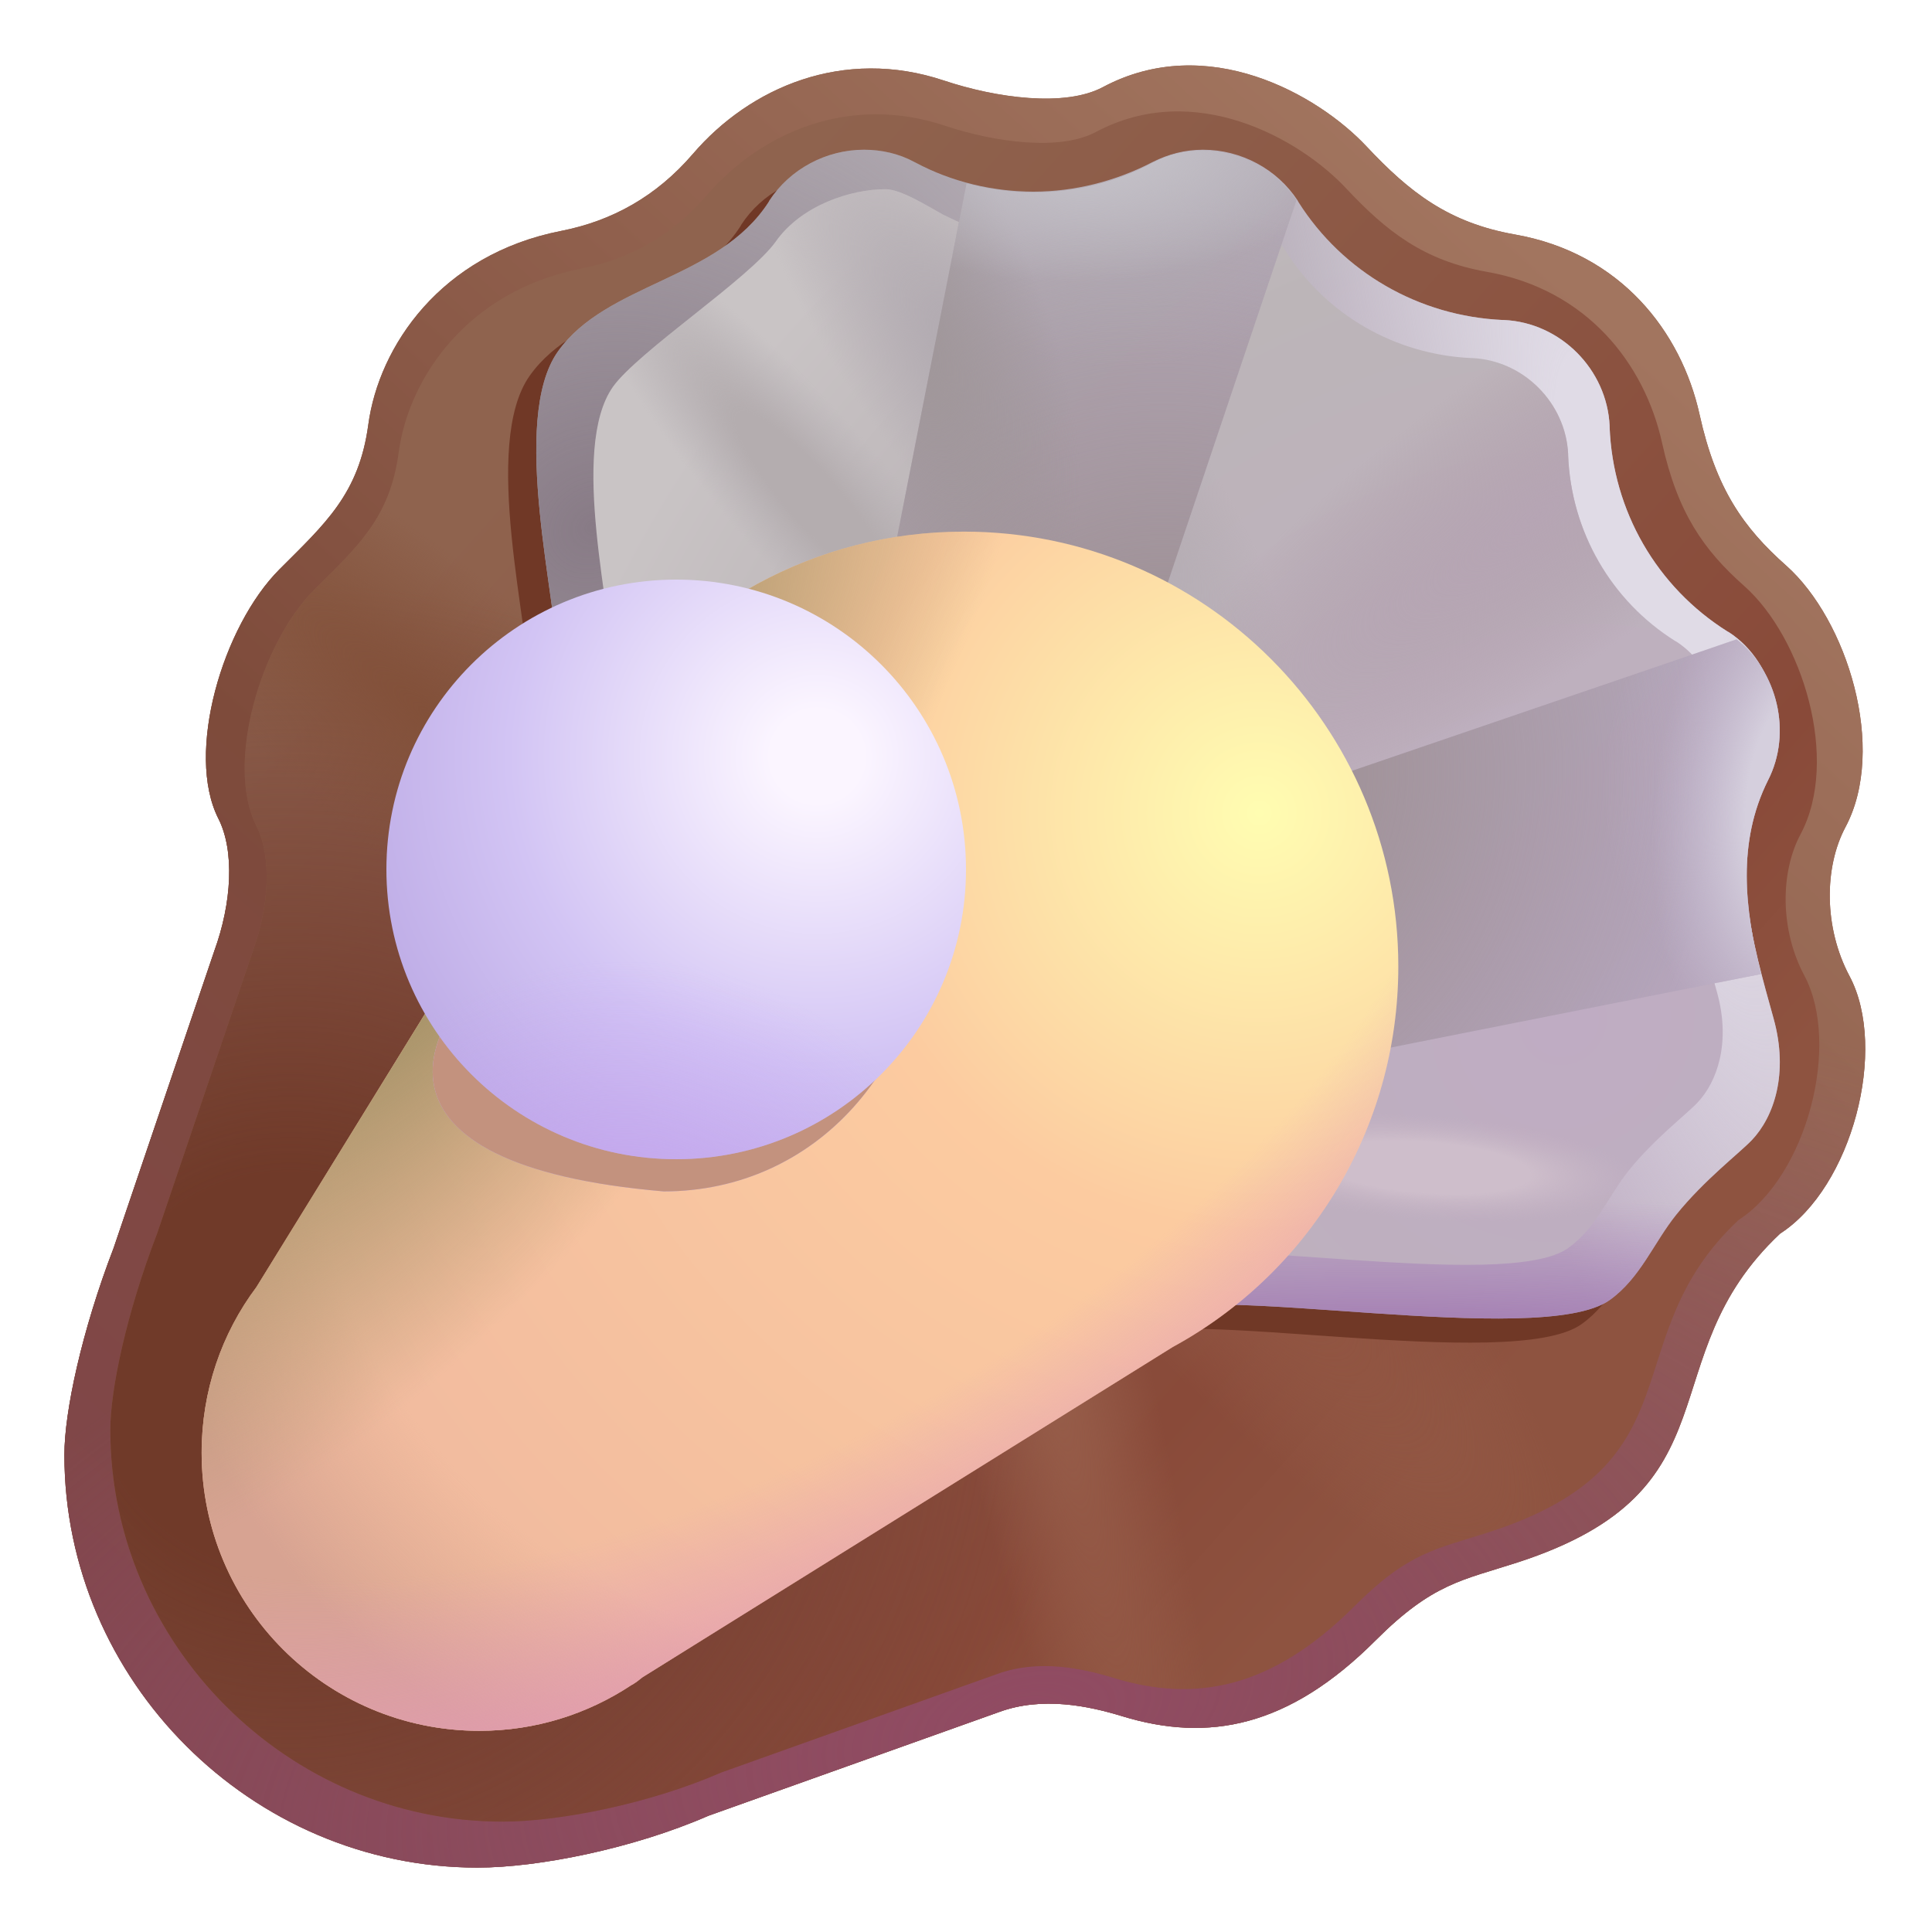 <svg viewBox="1 1 30 30" xmlns="http://www.w3.org/2000/svg">
<path d="M29.719 16.156C29.319 15.405 29.324 14.467 29.656 13.844C30.306 12.625 29.683 10.623 28.734 9.781C28.07 9.192 27.645 8.588 27.391 7.437C27.106 6.149 26.164 4.93 24.523 4.641C23.494 4.459 22.888 3.987 22.219 3.273C21.462 2.466 19.744 1.489 18.125 2.353C17.538 2.666 16.477 2.524 15.656 2.25C14.098 1.73 12.648 2.353 11.758 3.391C11.195 4.046 10.508 4.43 9.711 4.586C7.846 4.952 6.883 6.375 6.719 7.594C6.574 8.672 6.048 9.131 5.34 9.84C4.456 10.725 3.876 12.695 4.391 13.711C4.646 14.215 4.599 15.021 4.328 15.766L2.766 20.375C2.265 21.677 2 22.928 2 23.589C2 27.095 4.902 30 8.414 30C9.355 30 10.829 29.706 12 29.195L16.508 27.586C17.188 27.335 17.914 27.493 18.422 27.648C19.762 28.059 21.011 27.823 22.363 26.469C23.248 25.584 23.706 25.539 24.562 25.262C28.047 24.133 26.57 22.102 28.641 20.156C29.756 19.438 30.321 17.286 29.719 16.156Z" fill="url(#paint0_linear_18_29562)"/>
<path d="M29.719 16.156C29.319 15.405 29.324 14.467 29.656 13.844C30.306 12.625 29.683 10.623 28.734 9.781C28.07 9.192 27.645 8.588 27.391 7.437C27.106 6.149 26.164 4.93 24.523 4.641C23.494 4.459 22.888 3.987 22.219 3.273C21.462 2.466 19.744 1.489 18.125 2.353C17.538 2.666 16.477 2.524 15.656 2.25C14.098 1.73 12.648 2.353 11.758 3.391C11.195 4.046 10.508 4.43 9.711 4.586C7.846 4.952 6.883 6.375 6.719 7.594C6.574 8.672 6.048 9.131 5.34 9.84C4.456 10.725 3.876 12.695 4.391 13.711C4.646 14.215 4.599 15.021 4.328 15.766L2.766 20.375C2.265 21.677 2 22.928 2 23.589C2 27.095 4.902 30 8.414 30C9.355 30 10.829 29.706 12 29.195L16.508 27.586C17.188 27.335 17.914 27.493 18.422 27.648C19.762 28.059 21.011 27.823 22.363 26.469C23.248 25.584 23.706 25.539 24.562 25.262C28.047 24.133 26.57 22.102 28.641 20.156C29.756 19.438 30.321 17.286 29.719 16.156Z" fill="url(#paint1_radial_18_29562)"/>
<path d="M29.719 16.156C29.319 15.405 29.324 14.467 29.656 13.844C30.306 12.625 29.683 10.623 28.734 9.781C28.07 9.192 27.645 8.588 27.391 7.437C27.106 6.149 26.164 4.93 24.523 4.641C23.494 4.459 22.888 3.987 22.219 3.273C21.462 2.466 19.744 1.489 18.125 2.353C17.538 2.666 16.477 2.524 15.656 2.25C14.098 1.73 12.648 2.353 11.758 3.391C11.195 4.046 10.508 4.43 9.711 4.586C7.846 4.952 6.883 6.375 6.719 7.594C6.574 8.672 6.048 9.131 5.34 9.84C4.456 10.725 3.876 12.695 4.391 13.711C4.646 14.215 4.599 15.021 4.328 15.766L2.766 20.375C2.265 21.677 2 22.928 2 23.589C2 27.095 4.902 30 8.414 30C9.355 30 10.829 29.706 12 29.195L16.508 27.586C17.188 27.335 17.914 27.493 18.422 27.648C19.762 28.059 21.011 27.823 22.363 26.469C23.248 25.584 23.706 25.539 24.562 25.262C28.047 24.133 26.57 22.102 28.641 20.156C29.756 19.438 30.321 17.286 29.719 16.156Z" fill="url(#paint2_linear_18_29562)"/>
<path d="M29.719 16.156C29.319 15.405 29.324 14.467 29.656 13.844C30.306 12.625 29.683 10.623 28.734 9.781C28.07 9.192 27.645 8.588 27.391 7.437C27.106 6.149 26.164 4.93 24.523 4.641C23.494 4.459 22.888 3.987 22.219 3.273C21.462 2.466 19.744 1.489 18.125 2.353C17.538 2.666 16.477 2.524 15.656 2.25C14.098 1.73 12.648 2.353 11.758 3.391C11.195 4.046 10.508 4.43 9.711 4.586C7.846 4.952 6.883 6.375 6.719 7.594C6.574 8.672 6.048 9.131 5.34 9.84C4.456 10.725 3.876 12.695 4.391 13.711C4.646 14.215 4.599 15.021 4.328 15.766L2.766 20.375C2.265 21.677 2 22.928 2 23.589C2 27.095 4.902 30 8.414 30C9.355 30 10.829 29.706 12 29.195L16.508 27.586C17.188 27.335 17.914 27.493 18.422 27.648C19.762 28.059 21.011 27.823 22.363 26.469C23.248 25.584 23.706 25.539 24.562 25.262C28.047 24.133 26.57 22.102 28.641 20.156C29.756 19.438 30.321 17.286 29.719 16.156Z" fill="url(#paint3_radial_18_29562)"/>
<g filter="url(#filter0_f_18_29562)">
<path d="M29.018 16.149C28.638 15.436 28.643 14.546 28.959 13.954C29.575 12.797 28.984 10.897 28.084 10.099C27.453 9.539 27.05 8.966 26.808 7.875C26.538 6.652 25.645 5.495 24.088 5.221C23.111 5.048 22.535 4.6 21.901 3.923C21.182 3.156 19.552 2.23 18.016 3.05C17.459 3.347 16.451 3.212 15.673 2.952C14.194 2.459 12.819 3.05 11.973 4.034C11.44 4.656 10.787 5.02 10.031 5.169C8.261 5.516 7.347 6.866 7.191 8.023C7.054 9.046 6.555 9.481 5.883 10.155C5.044 10.994 4.494 12.864 4.982 13.828C5.224 14.306 5.179 15.071 4.923 15.778L3.44 20.152C2.965 21.388 2.713 22.575 2.713 23.202C2.713 26.529 5.467 29.286 8.8 29.286C9.693 29.286 11.092 29.007 12.203 28.522L16.481 26.995C17.127 26.758 17.815 26.907 18.297 27.055C19.569 27.444 20.754 27.22 22.038 25.935C22.877 25.095 23.311 25.053 24.125 24.79C27.431 23.718 26.03 21.791 27.995 19.945C29.053 19.263 29.589 17.221 29.018 16.149Z" fill="url(#paint4_linear_18_29562)"/>
<path d="M29.018 16.149C28.638 15.436 28.643 14.546 28.959 13.954C29.575 12.797 28.984 10.897 28.084 10.099C27.453 9.539 27.05 8.966 26.808 7.875C26.538 6.652 25.645 5.495 24.088 5.221C23.111 5.048 22.535 4.6 21.901 3.923C21.182 3.156 19.552 2.23 18.016 3.05C17.459 3.347 16.451 3.212 15.673 2.952C14.194 2.459 12.819 3.05 11.973 4.034C11.44 4.656 10.787 5.02 10.031 5.169C8.261 5.516 7.347 6.866 7.191 8.023C7.054 9.046 6.555 9.481 5.883 10.155C5.044 10.994 4.494 12.864 4.982 13.828C5.224 14.306 5.179 15.071 4.923 15.778L3.44 20.152C2.965 21.388 2.713 22.575 2.713 23.202C2.713 26.529 5.467 29.286 8.8 29.286C9.693 29.286 11.092 29.007 12.203 28.522L16.481 26.995C17.127 26.758 17.815 26.907 18.297 27.055C19.569 27.444 20.754 27.22 22.038 25.935C22.877 25.095 23.311 25.053 24.125 24.79C27.431 23.718 26.03 21.791 27.995 19.945C29.053 19.263 29.589 17.221 29.018 16.149Z" fill="url(#paint5_radial_18_29562)"/>
<path d="M29.018 16.149C28.638 15.436 28.643 14.546 28.959 13.954C29.575 12.797 28.984 10.897 28.084 10.099C27.453 9.539 27.05 8.966 26.808 7.875C26.538 6.652 25.645 5.495 24.088 5.221C23.111 5.048 22.535 4.6 21.901 3.923C21.182 3.156 19.552 2.23 18.016 3.05C17.459 3.347 16.451 3.212 15.673 2.952C14.194 2.459 12.819 3.05 11.973 4.034C11.44 4.656 10.787 5.02 10.031 5.169C8.261 5.516 7.347 6.866 7.191 8.023C7.054 9.046 6.555 9.481 5.883 10.155C5.044 10.994 4.494 12.864 4.982 13.828C5.224 14.306 5.179 15.071 4.923 15.778L3.44 20.152C2.965 21.388 2.713 22.575 2.713 23.202C2.713 26.529 5.467 29.286 8.8 29.286C9.693 29.286 11.092 29.007 12.203 28.522L16.481 26.995C17.127 26.758 17.815 26.907 18.297 27.055C19.569 27.444 20.754 27.22 22.038 25.935C22.877 25.095 23.311 25.053 24.125 24.79C27.431 23.718 26.03 21.791 27.995 19.945C29.053 19.263 29.589 17.221 29.018 16.149Z" fill="url(#paint6_radial_18_29562)"/>
<path d="M29.018 16.149C28.638 15.436 28.643 14.546 28.959 13.954C29.575 12.797 28.984 10.897 28.084 10.099C27.453 9.539 27.05 8.966 26.808 7.875C26.538 6.652 25.645 5.495 24.088 5.221C23.111 5.048 22.535 4.6 21.901 3.923C21.182 3.156 19.552 2.23 18.016 3.05C17.459 3.347 16.451 3.212 15.673 2.952C14.194 2.459 12.819 3.05 11.973 4.034C11.44 4.656 10.787 5.02 10.031 5.169C8.261 5.516 7.347 6.866 7.191 8.023C7.054 9.046 6.555 9.481 5.883 10.155C5.044 10.994 4.494 12.864 4.982 13.828C5.224 14.306 5.179 15.071 4.923 15.778L3.44 20.152C2.965 21.388 2.713 22.575 2.713 23.202C2.713 26.529 5.467 29.286 8.8 29.286C9.693 29.286 11.092 29.007 12.203 28.522L16.481 26.995C17.127 26.758 17.815 26.907 18.297 27.055C19.569 27.444 20.754 27.22 22.038 25.935C22.877 25.095 23.311 25.053 24.125 24.79C27.431 23.718 26.03 21.791 27.995 19.945C29.053 19.263 29.589 17.221 29.018 16.149Z" fill="url(#paint7_radial_18_29562)"/>
<path d="M29.018 16.149C28.638 15.436 28.643 14.546 28.959 13.954C29.575 12.797 28.984 10.897 28.084 10.099C27.453 9.539 27.05 8.966 26.808 7.875C26.538 6.652 25.645 5.495 24.088 5.221C23.111 5.048 22.535 4.6 21.901 3.923C21.182 3.156 19.552 2.23 18.016 3.05C17.459 3.347 16.451 3.212 15.673 2.952C14.194 2.459 12.819 3.05 11.973 4.034C11.44 4.656 10.787 5.02 10.031 5.169C8.261 5.516 7.347 6.866 7.191 8.023C7.054 9.046 6.555 9.481 5.883 10.155C5.044 10.994 4.494 12.864 4.982 13.828C5.224 14.306 5.179 15.071 4.923 15.778L3.44 20.152C2.965 21.388 2.713 22.575 2.713 23.202C2.713 26.529 5.467 29.286 8.8 29.286C9.693 29.286 11.092 29.007 12.203 28.522L16.481 26.995C17.127 26.758 17.815 26.907 18.297 27.055C19.569 27.444 20.754 27.22 22.038 25.935C22.877 25.095 23.311 25.053 24.125 24.79C27.431 23.718 26.03 21.791 27.995 19.945C29.053 19.263 29.589 17.221 29.018 16.149Z" fill="url(#paint8_radial_18_29562)"/>
</g>
<g filter="url(#filter1_f_18_29562)">
<path d="M9.227 11.734C9.227 10.75 8.469 7.898 9.227 6.832C9.984 5.766 11.717 5.722 12.499 4.511L12.509 4.491C12.829 4 13.389 3.7 13.979 3.7C14.25 3.7 14.52 3.76 14.76 3.89L14.78 3.9C15.34 4.2 15.981 4.351 16.611 4.351C17.242 4.351 17.882 4.19 18.442 3.9L18.462 3.89C18.703 3.77 18.963 3.7 19.243 3.7C19.833 3.7 20.393 4 20.714 4.491L20.724 4.511C21.414 5.603 22.595 6.284 23.896 6.344H23.916C24.796 6.384 25.517 7.115 25.557 7.987V8.007C25.607 9.309 26.287 10.491 27.388 11.182L27.408 11.192C28.148 11.673 28.375 12.766 27.975 13.557C27.391 14.726 27.771 15.999 28.102 17.19C28.34 18.046 28.107 18.719 27.766 19.078C27.578 19.276 27.029 19.695 26.594 20.234C26.24 20.673 26.037 21.22 25.557 21.562C24.488 22.325 19.125 21.265 18.5 21.781L9.227 11.734Z" fill="#703826"/>
</g>
<path d="M9.664 11.359C9.664 10.375 8.907 7.523 9.664 6.457C10.422 5.391 12.155 5.347 12.936 4.136L12.946 4.116C13.266 3.625 13.827 3.325 14.417 3.325C14.687 3.325 14.957 3.385 15.197 3.515L15.217 3.525C15.778 3.825 16.418 3.976 17.049 3.976C17.679 3.976 18.32 3.815 18.88 3.525L18.9 3.515C19.14 3.395 19.4 3.325 19.68 3.325C20.271 3.325 20.831 3.625 21.151 4.116L21.161 4.136C21.852 5.228 23.032 5.909 24.333 5.969H24.353C25.234 6.009 25.954 6.74 25.994 7.612V7.632C26.044 8.934 26.725 10.116 27.826 10.807L27.846 10.817C28.586 11.298 28.813 12.391 28.413 13.182C27.829 14.351 28.209 15.624 28.54 16.815C28.778 17.671 28.544 18.344 28.203 18.703C28.015 18.901 27.466 19.32 27.031 19.859C26.677 20.298 26.474 20.845 25.994 21.188C24.925 21.95 19.563 20.89 18.938 21.406L9.664 11.359Z" fill="url(#paint9_radial_18_29562)"/>
<path d="M9.664 11.359C9.664 10.375 8.907 7.523 9.664 6.457C10.422 5.391 12.155 5.347 12.936 4.136L12.946 4.116C13.266 3.625 13.827 3.325 14.417 3.325C14.687 3.325 14.957 3.385 15.197 3.515L15.217 3.525C15.778 3.825 16.418 3.976 17.049 3.976C17.679 3.976 18.32 3.815 18.88 3.525L18.9 3.515C19.14 3.395 19.4 3.325 19.68 3.325C20.271 3.325 20.831 3.625 21.151 4.116L21.161 4.136C21.852 5.228 23.032 5.909 24.333 5.969H24.353C25.234 6.009 25.954 6.74 25.994 7.612V7.632C26.044 8.934 26.725 10.116 27.826 10.807L27.846 10.817C28.586 11.298 28.813 12.391 28.413 13.182C27.829 14.351 28.209 15.624 28.54 16.815C28.778 17.671 28.544 18.344 28.203 18.703C28.015 18.901 27.466 19.32 27.031 19.859C26.677 20.298 26.474 20.845 25.994 21.188C24.925 21.95 19.563 20.89 18.938 21.406L9.664 11.359Z" fill="url(#paint10_radial_18_29562)"/>
<path d="M9.664 11.359C9.664 10.375 8.907 7.523 9.664 6.457C10.422 5.391 12.155 5.347 12.936 4.136L12.946 4.116C13.266 3.625 13.827 3.325 14.417 3.325C14.687 3.325 14.957 3.385 15.197 3.515L15.217 3.525C15.778 3.825 16.418 3.976 17.049 3.976C17.679 3.976 18.32 3.815 18.88 3.525L18.9 3.515C19.14 3.395 19.4 3.325 19.68 3.325C20.271 3.325 20.831 3.625 21.151 4.116L21.161 4.136C21.852 5.228 23.032 5.909 24.333 5.969H24.353C25.234 6.009 25.954 6.74 25.994 7.612V7.632C26.044 8.934 26.725 10.116 27.826 10.807L27.846 10.817C28.586 11.298 28.813 12.391 28.413 13.182C27.829 14.351 28.209 15.624 28.54 16.815C28.778 17.671 28.544 18.344 28.203 18.703C28.015 18.901 27.466 19.32 27.031 19.859C26.677 20.298 26.474 20.845 25.994 21.188C24.925 21.95 19.563 20.89 18.938 21.406L9.664 11.359Z" fill="url(#paint11_radial_18_29562)"/>
<path d="M9.664 11.359C9.664 10.375 8.907 7.523 9.664 6.457C10.422 5.391 12.155 5.347 12.936 4.136L12.946 4.116C13.266 3.625 13.827 3.325 14.417 3.325C14.687 3.325 14.957 3.385 15.197 3.515L15.217 3.525C15.778 3.825 16.418 3.976 17.049 3.976C17.679 3.976 18.32 3.815 18.88 3.525L18.9 3.515C19.14 3.395 19.4 3.325 19.68 3.325C20.271 3.325 20.831 3.625 21.151 4.116L21.161 4.136C21.852 5.228 23.032 5.909 24.333 5.969H24.353C25.234 6.009 25.954 6.74 25.994 7.612V7.632C26.044 8.934 26.725 10.116 27.826 10.807L27.846 10.817C28.586 11.298 28.813 12.391 28.413 13.182C27.829 14.351 28.209 15.624 28.54 16.815C28.778 17.671 28.544 18.344 28.203 18.703C28.015 18.901 27.466 19.32 27.031 19.859C26.677 20.298 26.474 20.845 25.994 21.188C24.925 21.95 19.563 20.89 18.938 21.406L9.664 11.359Z" fill="url(#paint12_radial_18_29562)"/>
<g filter="url(#filter2_f_18_29562)">
<path d="M10.52 11.455C10.52 10.561 9.832 7.971 10.52 7.003C10.898 6.471 12.648 5.313 13.047 4.749C13.445 4.186 14.214 3.938 14.75 3.938C14.995 3.938 15.422 4.213 15.641 4.331C16.169 4.595 16.632 4.749 17.226 4.749C17.799 4.749 18.38 4.604 18.889 4.34L18.907 4.331C19.125 4.222 19.362 4.158 19.616 4.158C20.152 4.158 20.661 4.431 20.952 4.877L20.961 4.895C21.588 5.886 22.66 6.505 23.842 6.56H23.86C24.66 6.596 25.314 7.26 25.35 8.052V8.07C25.396 9.252 26.014 10.326 27.013 10.954L27.031 10.963C27.704 11.399 27.91 12.392 27.547 13.11C27.016 14.172 27.361 15.328 27.662 16.409C27.878 17.187 27.666 17.798 27.356 18.124C27.186 18.304 26.687 18.684 26.292 19.174C25.971 19.573 25.786 20.07 25.35 20.38C24.379 21.073 19.509 20.11 18.942 20.579L10.52 11.455Z" fill="url(#paint13_radial_18_29562)"/>
<path d="M10.52 11.455C10.52 10.561 9.832 7.971 10.52 7.003C10.898 6.471 12.648 5.313 13.047 4.749C13.445 4.186 14.214 3.938 14.75 3.938C14.995 3.938 15.422 4.213 15.641 4.331C16.169 4.595 16.632 4.749 17.226 4.749C17.799 4.749 18.38 4.604 18.889 4.34L18.907 4.331C19.125 4.222 19.362 4.158 19.616 4.158C20.152 4.158 20.661 4.431 20.952 4.877L20.961 4.895C21.588 5.886 22.66 6.505 23.842 6.56H23.86C24.66 6.596 25.314 7.26 25.35 8.052V8.07C25.396 9.252 26.014 10.326 27.013 10.954L27.031 10.963C27.704 11.399 27.91 12.392 27.547 13.11C27.016 14.172 27.361 15.328 27.662 16.409C27.878 17.187 27.666 17.798 27.356 18.124C27.186 18.304 26.687 18.684 26.292 19.174C25.971 19.573 25.786 20.07 25.35 20.38C24.379 21.073 19.509 20.11 18.942 20.579L10.52 11.455Z" fill="url(#paint14_radial_18_29562)"/>
<path d="M10.52 11.455C10.52 10.561 9.832 7.971 10.52 7.003C10.898 6.471 12.648 5.313 13.047 4.749C13.445 4.186 14.214 3.938 14.75 3.938C14.995 3.938 15.422 4.213 15.641 4.331C16.169 4.595 16.632 4.749 17.226 4.749C17.799 4.749 18.38 4.604 18.889 4.34L18.907 4.331C19.125 4.222 19.362 4.158 19.616 4.158C20.152 4.158 20.661 4.431 20.952 4.877L20.961 4.895C21.588 5.886 22.66 6.505 23.842 6.56H23.86C24.66 6.596 25.314 7.26 25.35 8.052V8.07C25.396 9.252 26.014 10.326 27.013 10.954L27.031 10.963C27.704 11.399 27.91 12.392 27.547 13.11C27.016 14.172 27.361 15.328 27.662 16.409C27.878 17.187 27.666 17.798 27.356 18.124C27.186 18.304 26.687 18.684 26.292 19.174C25.971 19.573 25.786 20.07 25.35 20.38C24.379 21.073 19.509 20.11 18.942 20.579L10.52 11.455Z" fill="url(#paint15_radial_18_29562)"/>
<path d="M10.52 11.455C10.52 10.561 9.832 7.971 10.52 7.003C10.898 6.471 12.648 5.313 13.047 4.749C13.445 4.186 14.214 3.938 14.75 3.938C14.995 3.938 15.422 4.213 15.641 4.331C16.169 4.595 16.632 4.749 17.226 4.749C17.799 4.749 18.38 4.604 18.889 4.34L18.907 4.331C19.125 4.222 19.362 4.158 19.616 4.158C20.152 4.158 20.661 4.431 20.952 4.877L20.961 4.895C21.588 5.886 22.66 6.505 23.842 6.56H23.86C24.66 6.596 25.314 7.26 25.35 8.052V8.07C25.396 9.252 26.014 10.326 27.013 10.954L27.031 10.963C27.704 11.399 27.91 12.392 27.547 13.11C27.016 14.172 27.361 15.328 27.662 16.409C27.878 17.187 27.666 17.798 27.356 18.124C27.186 18.304 26.687 18.684 26.292 19.174C25.971 19.573 25.786 20.07 25.35 20.38C24.379 21.073 19.509 20.11 18.942 20.579L10.52 11.455Z" fill="url(#paint16_radial_18_29562)"/>
<path d="M10.52 11.455C10.52 10.561 9.832 7.971 10.52 7.003C10.898 6.471 12.648 5.313 13.047 4.749C13.445 4.186 14.214 3.938 14.75 3.938C14.995 3.938 15.422 4.213 15.641 4.331C16.169 4.595 16.632 4.749 17.226 4.749C17.799 4.749 18.38 4.604 18.889 4.34L18.907 4.331C19.125 4.222 19.362 4.158 19.616 4.158C20.152 4.158 20.661 4.431 20.952 4.877L20.961 4.895C21.588 5.886 22.66 6.505 23.842 6.56H23.86C24.66 6.596 25.314 7.26 25.35 8.052V8.07C25.396 9.252 26.014 10.326 27.013 10.954L27.031 10.963C27.704 11.399 27.91 12.392 27.547 13.11C27.016 14.172 27.361 15.328 27.662 16.409C27.878 17.187 27.666 17.798 27.356 18.124C27.186 18.304 26.687 18.684 26.292 19.174C25.971 19.573 25.786 20.07 25.35 20.38C24.379 21.073 19.509 20.11 18.942 20.579L10.52 11.455Z" fill="url(#paint17_radial_18_29562)"/>
</g>
<path d="M28.453 13.117C28.833 12.376 28.597 11.428 27.966 10.928L17.65 14.454L21.132 4.106C20.812 3.635 20.262 3.335 19.681 3.335C19.411 3.335 19.141 3.395 18.901 3.525L18.881 3.535C18.32 3.836 17.69 3.986 17.049 3.986C16.699 3.986 16.349 3.936 16.009 3.846L13.417 17.048L14.288 17.278L14.708 18.831L28.344 16.125C28.091 15.116 27.972 14.081 28.453 13.117Z" fill="url(#paint18_linear_18_29562)"/>
<path d="M28.453 13.117C28.833 12.376 28.597 11.428 27.966 10.928L17.65 14.454L21.132 4.106C20.812 3.635 20.262 3.335 19.681 3.335C19.411 3.335 19.141 3.395 18.901 3.525L18.881 3.535C18.32 3.836 17.69 3.986 17.049 3.986C16.699 3.986 16.349 3.936 16.009 3.846L13.417 17.048L14.288 17.278L14.708 18.831L28.344 16.125C28.091 15.116 27.972 14.081 28.453 13.117Z" fill="url(#paint19_radial_18_29562)"/>
<path d="M28.453 13.117C28.833 12.376 28.597 11.428 27.966 10.928L17.65 14.454L21.132 4.106C20.812 3.635 20.262 3.335 19.681 3.335C19.411 3.335 19.141 3.395 18.901 3.525L18.881 3.535C18.32 3.836 17.69 3.986 17.049 3.986C16.699 3.986 16.349 3.936 16.009 3.846L13.417 17.048L14.288 17.278L14.708 18.831L28.344 16.125C28.091 15.116 27.972 14.081 28.453 13.117Z" fill="url(#paint20_radial_18_29562)"/>
<path d="M28.453 13.117C28.833 12.376 28.597 11.428 27.966 10.928L17.65 14.454L21.132 4.106C20.812 3.635 20.262 3.335 19.681 3.335C19.411 3.335 19.141 3.395 18.901 3.525L18.881 3.535C18.32 3.836 17.69 3.986 17.049 3.986C16.699 3.986 16.349 3.936 16.009 3.846L13.417 17.048L14.288 17.278L14.708 18.831L28.344 16.125C28.091 15.116 27.972 14.081 28.453 13.117Z" fill="url(#paint21_radial_18_29562)"/>
<path d="M28.453 13.117C28.833 12.376 28.597 11.428 27.966 10.928L17.65 14.454L21.132 4.106C20.812 3.635 20.262 3.335 19.681 3.335C19.411 3.335 19.141 3.395 18.901 3.525L18.881 3.535C18.32 3.836 17.69 3.986 17.049 3.986C16.699 3.986 16.349 3.936 16.009 3.846L13.417 17.048L14.288 17.278L14.708 18.831L28.344 16.125C28.091 15.116 27.972 14.081 28.453 13.117Z" fill="url(#paint22_radial_18_29562)"/>
<path d="M28.453 13.117C28.833 12.376 28.597 11.428 27.966 10.928L17.65 14.454L21.132 4.106C20.812 3.635 20.262 3.335 19.681 3.335C19.411 3.335 19.141 3.395 18.901 3.525L18.881 3.535C18.32 3.836 17.69 3.986 17.049 3.986C16.699 3.986 16.349 3.936 16.009 3.846L13.417 17.048L14.288 17.278L14.708 18.831L28.344 16.125C28.091 15.116 27.972 14.081 28.453 13.117Z" fill="url(#paint23_radial_18_29562)"/>
<path d="M28.453 13.117C28.833 12.376 28.597 11.428 27.966 10.928L17.65 14.454L21.132 4.106C20.812 3.635 20.262 3.335 19.681 3.335C19.411 3.335 19.141 3.395 18.901 3.525L18.881 3.535C18.32 3.836 17.69 3.986 17.049 3.986C16.699 3.986 16.349 3.936 16.009 3.846L13.417 17.048L14.288 17.278L14.708 18.831L28.344 16.125C28.091 15.116 27.972 14.081 28.453 13.117Z" fill="url(#paint24_radial_18_29562)"/>
<path d="M22.713 16.006C22.713 12.28 19.691 9.255 15.969 9.255C13.647 9.255 11.606 10.427 10.395 12.21L4.982 20.985C4.442 21.706 4.131 22.597 4.131 23.559C4.131 25.943 6.063 27.876 8.444 27.876C9.315 27.876 10.125 27.616 10.806 27.165L10.826 27.155C10.876 27.125 10.926 27.085 10.976 27.045L19.211 21.916C21.292 20.784 22.713 18.561 22.713 16.006Z" fill="url(#paint25_radial_18_29562)"/>
<path d="M22.713 16.006C22.713 12.28 19.691 9.255 15.969 9.255C13.647 9.255 11.606 10.427 10.395 12.21L4.982 20.985C4.442 21.706 4.131 22.597 4.131 23.559C4.131 25.943 6.063 27.876 8.444 27.876C9.315 27.876 10.125 27.616 10.806 27.165L10.826 27.155C10.876 27.125 10.926 27.085 10.976 27.045L19.211 21.916C21.292 20.784 22.713 18.561 22.713 16.006Z" fill="url(#paint26_radial_18_29562)"/>
<path d="M22.713 16.006C22.713 12.28 19.691 9.255 15.969 9.255C13.647 9.255 11.606 10.427 10.395 12.21L4.982 20.985C4.442 21.706 4.131 22.597 4.131 23.559C4.131 25.943 6.063 27.876 8.444 27.876C9.315 27.876 10.125 27.616 10.806 27.165L10.826 27.155C10.876 27.125 10.926 27.085 10.976 27.045L19.211 21.916C21.292 20.784 22.713 18.561 22.713 16.006Z" fill="url(#paint27_radial_18_29562)"/>
<path d="M22.713 16.006C22.713 12.28 19.691 9.255 15.969 9.255C13.647 9.255 11.606 10.427 10.395 12.21L4.982 20.985C4.442 21.706 4.131 22.597 4.131 23.559C4.131 25.943 6.063 27.876 8.444 27.876C9.315 27.876 10.125 27.616 10.806 27.165L10.826 27.155C10.876 27.125 10.926 27.085 10.976 27.045L19.211 21.916C21.292 20.784 22.713 18.561 22.713 16.006Z" fill="url(#paint28_radial_18_29562)"/>
<g filter="url(#filter3_f_18_29562)">
<path d="M15.406 15.031C15.406 17.517 13.686 19.5 11.306 19.5C1.759 18.688 14.149 10.844 15.406 15.031Z" fill="url(#paint29_radial_18_29562)"/>
<path d="M15.406 15.031C15.406 17.517 13.686 19.5 11.306 19.5C1.759 18.688 14.149 10.844 15.406 15.031Z" fill="#C3927E"/>
</g>
<path d="M11.5 19C13.985 19 16 16.985 16 14.5C16 12.015 13.985 10 11.5 10C9.015 10 7 12.015 7 14.5C7 16.985 9.015 19 11.5 19Z" fill="url(#paint30_radial_18_29562)"/>
<path d="M11.5 19C13.985 19 16 16.985 16 14.5C16 12.015 13.985 10 11.5 10C9.015 10 7 12.015 7 14.5C7 16.985 9.015 19 11.5 19Z" fill="url(#paint31_radial_18_29562)"/>
<defs>
<filter id="filter0_f_18_29562" x="2.213" y="2.23" width="27.537" height="27.556" filterUnits="userSpaceOnUse" color-interpolation-filters="sRGB">
<feFlood flood-opacity="0" result="BackgroundImageFix"/>
<feBlend mode="normal" in="SourceGraphic" in2="BackgroundImageFix" result="shape"/>
<feGaussianBlur stdDeviation="0.25" result="effect1_foregroundBlur_18_29562"/>
</filter>
<filter id="filter1_f_18_29562" x="7.89" y="2.7" width="21.309" height="20.149" filterUnits="userSpaceOnUse" color-interpolation-filters="sRGB">
<feFlood flood-opacity="0" result="BackgroundImageFix"/>
<feBlend mode="normal" in="SourceGraphic" in2="BackgroundImageFix" result="shape"/>
<feGaussianBlur stdDeviation="0.5" result="effect1_foregroundBlur_18_29562"/>
</filter>
<filter id="filter2_f_18_29562" x="9.214" y="2.938" width="19.536" height="18.703" filterUnits="userSpaceOnUse" color-interpolation-filters="sRGB">
<feFlood flood-opacity="0" result="BackgroundImageFix"/>
<feBlend mode="normal" in="SourceGraphic" in2="BackgroundImageFix" result="shape"/>
<feGaussianBlur stdDeviation="0.5" result="effect1_foregroundBlur_18_29562"/>
</filter>
<filter id="filter3_f_18_29562" x="6.719" y="12.808" width="9.688" height="7.692" filterUnits="userSpaceOnUse" color-interpolation-filters="sRGB">
<feFlood flood-opacity="0" result="BackgroundImageFix"/>
<feBlend mode="normal" in="SourceGraphic" in2="BackgroundImageFix" result="shape"/>
<feGaussianBlur stdDeviation="0.5" result="effect1_foregroundBlur_18_29562"/>
</filter>
<linearGradient id="paint0_linear_18_29562" x1="7.688" y1="8.75" x2="24.188" y2="23.5" gradientUnits="userSpaceOnUse">
<stop stop-color="#8F634E"/>
<stop offset="1" stop-color="#8E5340"/>
</linearGradient>
<radialGradient id="paint1_radial_18_29562" cx="0" cy="0" r="1" gradientUnits="userSpaceOnUse" gradientTransform="translate(4.875 19.562) rotate(51.447) scale(15.744 15.733)">
<stop offset="0.158" stop-color="#703A29"/>
<stop offset="0.961" stop-color="#703933" stop-opacity="0"/>
</radialGradient>
<linearGradient id="paint2_linear_18_29562" x1="4.375" y1="28.062" x2="25.188" y2="5.188" gradientUnits="userSpaceOnUse">
<stop stop-color="#81464B"/>
<stop offset="0.385" stop-color="#7E4B3B"/>
<stop offset="1" stop-color="#A2755F"/>
</linearGradient>
<radialGradient id="paint3_radial_18_29562" cx="0" cy="0" r="1" gradientUnits="userSpaceOnUse" gradientTransform="translate(16.75 27.688) rotate(75.541) scale(10.263 20.334)">
<stop stop-color="#914B63"/>
<stop offset="1" stop-color="#955276" stop-opacity="0"/>
</radialGradient>
<linearGradient id="paint4_linear_18_29562" x1="8.111" y1="9.12" x2="23.769" y2="23.118" gradientUnits="userSpaceOnUse">
<stop stop-color="#8F634E"/>
<stop offset="0.836" stop-color="#894A39"/>
<stop offset="1" stop-color="#8E5340"/>
</linearGradient>
<radialGradient id="paint5_radial_18_29562" cx="0" cy="0" r="1" gradientUnits="userSpaceOnUse" gradientTransform="translate(5.438 22.25) rotate(43.418) scale(12.826 12.816)">
<stop offset="0.242" stop-color="#703A29"/>
<stop offset="0.961" stop-color="#703933" stop-opacity="0"/>
</radialGradient>
<radialGradient id="paint6_radial_18_29562" cx="0" cy="0" r="1" gradientUnits="userSpaceOnUse" gradientTransform="translate(16.875 20.5) rotate(76.691) scale(11.946 1.575)">
<stop stop-color="#99604C"/>
<stop offset="1" stop-color="#995F4C" stop-opacity="0"/>
</radialGradient>
<radialGradient id="paint7_radial_18_29562" cx="0" cy="0" r="1" gradientUnits="userSpaceOnUse" gradientTransform="translate(19.25 18.938) rotate(48.888) scale(9.125 2.333)">
<stop stop-color="#925742"/>
<stop offset="1" stop-color="#995F4C" stop-opacity="0"/>
</radialGradient>
<radialGradient id="paint8_radial_18_29562" cx="0" cy="0" r="1" gradientUnits="userSpaceOnUse" gradientTransform="translate(7.812 12.25) rotate(39.378) scale(8.571 2.192)">
<stop stop-color="#825039"/>
<stop offset="1" stop-color="#83513A" stop-opacity="0"/>
</radialGradient>
<radialGradient id="paint9_radial_18_29562" cx="0" cy="0" r="1" gradientUnits="userSpaceOnUse" gradientTransform="translate(25.938 17.312) rotate(-142.212) scale(17.952 19.099)">
<stop stop-color="#BFACC3"/>
<stop offset="1" stop-color="#B7B1B8"/>
</radialGradient>
<radialGradient id="paint10_radial_18_29562" cx="0" cy="0" r="1" gradientUnits="userSpaceOnUse" gradientTransform="translate(10.125 9.188) rotate(55.279) scale(8.669 9.858)">
<stop stop-color="#887B86"/>
<stop offset="1" stop-color="#8A7D87" stop-opacity="0"/>
</radialGradient>
<radialGradient id="paint11_radial_18_29562" cx="0" cy="0" r="1" gradientUnits="userSpaceOnUse" gradientTransform="translate(26.562 10.125) rotate(74.27) scale(20.518 5.122)">
<stop offset="0.189" stop-color="#E0DBE6"/>
<stop offset="0.912" stop-color="#DDD8E3" stop-opacity="0"/>
</radialGradient>
<radialGradient id="paint12_radial_18_29562" cx="0" cy="0" r="1" gradientUnits="userSpaceOnUse" gradientTransform="translate(22.5 21.938) rotate(90) scale(2.875 34.692)">
<stop stop-color="#9F75AF"/>
<stop offset="0.794" stop-color="#A67EBA" stop-opacity="0"/>
</radialGradient>
<radialGradient id="paint13_radial_18_29562" cx="0" cy="0" r="1" gradientUnits="userSpaceOnUse" gradientTransform="translate(25.299 16.861) rotate(-142.212) scale(16.304 17.345)">
<stop stop-color="#BFACC3"/>
<stop offset="0.734" stop-color="#BCB5B8"/>
<stop offset="1" stop-color="#C9C4C5"/>
</radialGradient>
<radialGradient id="paint14_radial_18_29562" cx="0" cy="0" r="1" gradientUnits="userSpaceOnUse" gradientTransform="translate(13.625 8.75) rotate(48.752) scale(5.403 1.212)">
<stop offset="0.324" stop-color="#B4ADAF"/>
<stop offset="1" stop-color="#B6B0B4" stop-opacity="0"/>
</radialGradient>
<radialGradient id="paint15_radial_18_29562" cx="0" cy="0" r="1" gradientUnits="userSpaceOnUse" gradientTransform="translate(16.875 7.438) rotate(50.937) scale(6.248 1.938)">
<stop offset="0.324" stop-color="#B3ACB2"/>
<stop offset="1" stop-color="#B2AAB1" stop-opacity="0"/>
</radialGradient>
<radialGradient id="paint16_radial_18_29562" cx="0" cy="0" r="1" gradientUnits="userSpaceOnUse" gradientTransform="translate(23.125 19.125) rotate(-175.764) scale(3.384 0.811)">
<stop offset="0.487" stop-color="#CEBECB"/>
<stop offset="1" stop-color="#C5B3C3" stop-opacity="0"/>
</radialGradient>
<radialGradient id="paint17_radial_18_29562" cx="0" cy="0" r="1" gradientUnits="userSpaceOnUse" gradientTransform="translate(24.875 9) rotate(144.142) scale(7.789 2.325)">
<stop stop-color="#B6A5B4"/>
<stop offset="1" stop-color="#AC99A4" stop-opacity="0"/>
</radialGradient>
<linearGradient id="paint18_linear_18_29562" x1="11.875" y1="6.375" x2="25.298" y2="19.827" gradientUnits="userSpaceOnUse">
<stop stop-color="#AFA7AF"/>
<stop offset="1" stop-color="#B5A5BC"/>
</linearGradient>
<radialGradient id="paint19_radial_18_29562" cx="0" cy="0" r="1" gradientUnits="userSpaceOnUse" gradientTransform="translate(19.062 13) rotate(91.625) scale(8.816 8.651)">
<stop offset="0.077" stop-color="#9A8D8E"/>
<stop offset="1" stop-color="#9C8A92" stop-opacity="0"/>
</radialGradient>
<radialGradient id="paint20_radial_18_29562" cx="0" cy="0" r="1" gradientUnits="userSpaceOnUse" gradientTransform="translate(18.375 1.875) rotate(93.715) scale(4.823 4.732)">
<stop stop-color="#B4AFB6"/>
<stop offset="1" stop-color="#B3AEB6" stop-opacity="0"/>
</radialGradient>
<radialGradient id="paint21_radial_18_29562" cx="0" cy="0" r="1" gradientUnits="userSpaceOnUse" gradientTransform="translate(30.438 13.188) rotate(164.055) scale(4.55 4.465)">
<stop stop-color="#C0B2C9"/>
<stop offset="1" stop-color="#BEB0C9" stop-opacity="0"/>
</radialGradient>
<radialGradient id="paint22_radial_18_29562" cx="0" cy="0" r="1" gradientUnits="userSpaceOnUse" gradientTransform="translate(29.125 13.375) rotate(97.125) scale(6.551 3.525)">
<stop offset="0.285" stop-color="#D5CFDD"/>
<stop offset="0.691" stop-color="#C4B9CF" stop-opacity="0"/>
</radialGradient>
<radialGradient id="paint23_radial_18_29562" cx="0" cy="0" r="1" gradientUnits="userSpaceOnUse" gradientTransform="translate(15 6) rotate(68.199) scale(5.049 2.2)">
<stop stop-color="#9F9698"/>
<stop offset="1" stop-color="#999092" stop-opacity="0"/>
</radialGradient>
<radialGradient id="paint24_radial_18_29562" cx="0" cy="0" r="1" gradientUnits="userSpaceOnUse" gradientTransform="translate(18 3.335) rotate(-3.16) scale(6.072 2.934)">
<stop offset="0.105" stop-color="#C3C0C7"/>
<stop offset="0.691" stop-color="#C6C3CA" stop-opacity="0"/>
</radialGradient>
<radialGradient id="paint25_radial_18_29562" cx="0" cy="0" r="1" gradientUnits="userSpaceOnUse" gradientTransform="translate(20.5 13.625) rotate(116.411) scale(15.912 15.878)">
<stop stop-color="#FFFDB1"/>
<stop offset="0.406" stop-color="#FCCBA0"/>
<stop offset="1" stop-color="#F2BC9F"/>
</radialGradient>
<radialGradient id="paint26_radial_18_29562" cx="0" cy="0" r="1" gradientUnits="userSpaceOnUse" gradientTransform="translate(17.812 14.562) rotate(135.154) scale(16.485 13.009)">
<stop offset="0.818" stop-color="#DAA68F" stop-opacity="0"/>
<stop offset="1" stop-color="#D7A392"/>
</radialGradient>
<radialGradient id="paint27_radial_18_29562" cx="0" cy="0" r="1" gradientUnits="userSpaceOnUse" gradientTransform="translate(7.875 14.062) rotate(125.932) scale(13.739 5.586)">
<stop offset="0.306" stop-color="#AA956B"/>
<stop offset="1" stop-color="#AC956A" stop-opacity="0"/>
</radialGradient>
<radialGradient id="paint28_radial_18_29562" cx="0" cy="0" r="1" gradientUnits="userSpaceOnUse" gradientTransform="translate(12.25 17.125) rotate(60.173) scale(10.806 21.154)">
<stop offset="0.593" stop-color="#E099BC" stop-opacity="0"/>
<stop offset="0.895" stop-color="#E39AB1"/>
</radialGradient>
<radialGradient id="paint29_radial_18_29562" cx="0" cy="0" r="1" gradientUnits="userSpaceOnUse" gradientTransform="translate(13.401 13.25) rotate(133.429) scale(7.401 7.391)">
<stop offset="0.095" stop-color="#FBF5FF"/>
<stop offset="0.633" stop-color="#D2C4F4"/>
<stop offset="1" stop-color="#BDABE5"/>
</radialGradient>
<radialGradient id="paint30_radial_18_29562" cx="0" cy="0" r="1" gradientUnits="userSpaceOnUse" gradientTransform="translate(13.688 12.75) rotate(134.665) scale(7.557)">
<stop offset="0.095" stop-color="#FBF5FF"/>
<stop offset="0.633" stop-color="#D2C4F4"/>
<stop offset="1" stop-color="#BDABE5"/>
</radialGradient>
<radialGradient id="paint31_radial_18_29562" cx="0" cy="0" r="1" gradientUnits="userSpaceOnUse" gradientTransform="translate(10.688 21.625) rotate(96.892) scale(5.729)">
<stop stop-color="#C6A2EC"/>
<stop offset="1" stop-color="#C6A3F6" stop-opacity="0"/>
</radialGradient>
</defs>
</svg>
